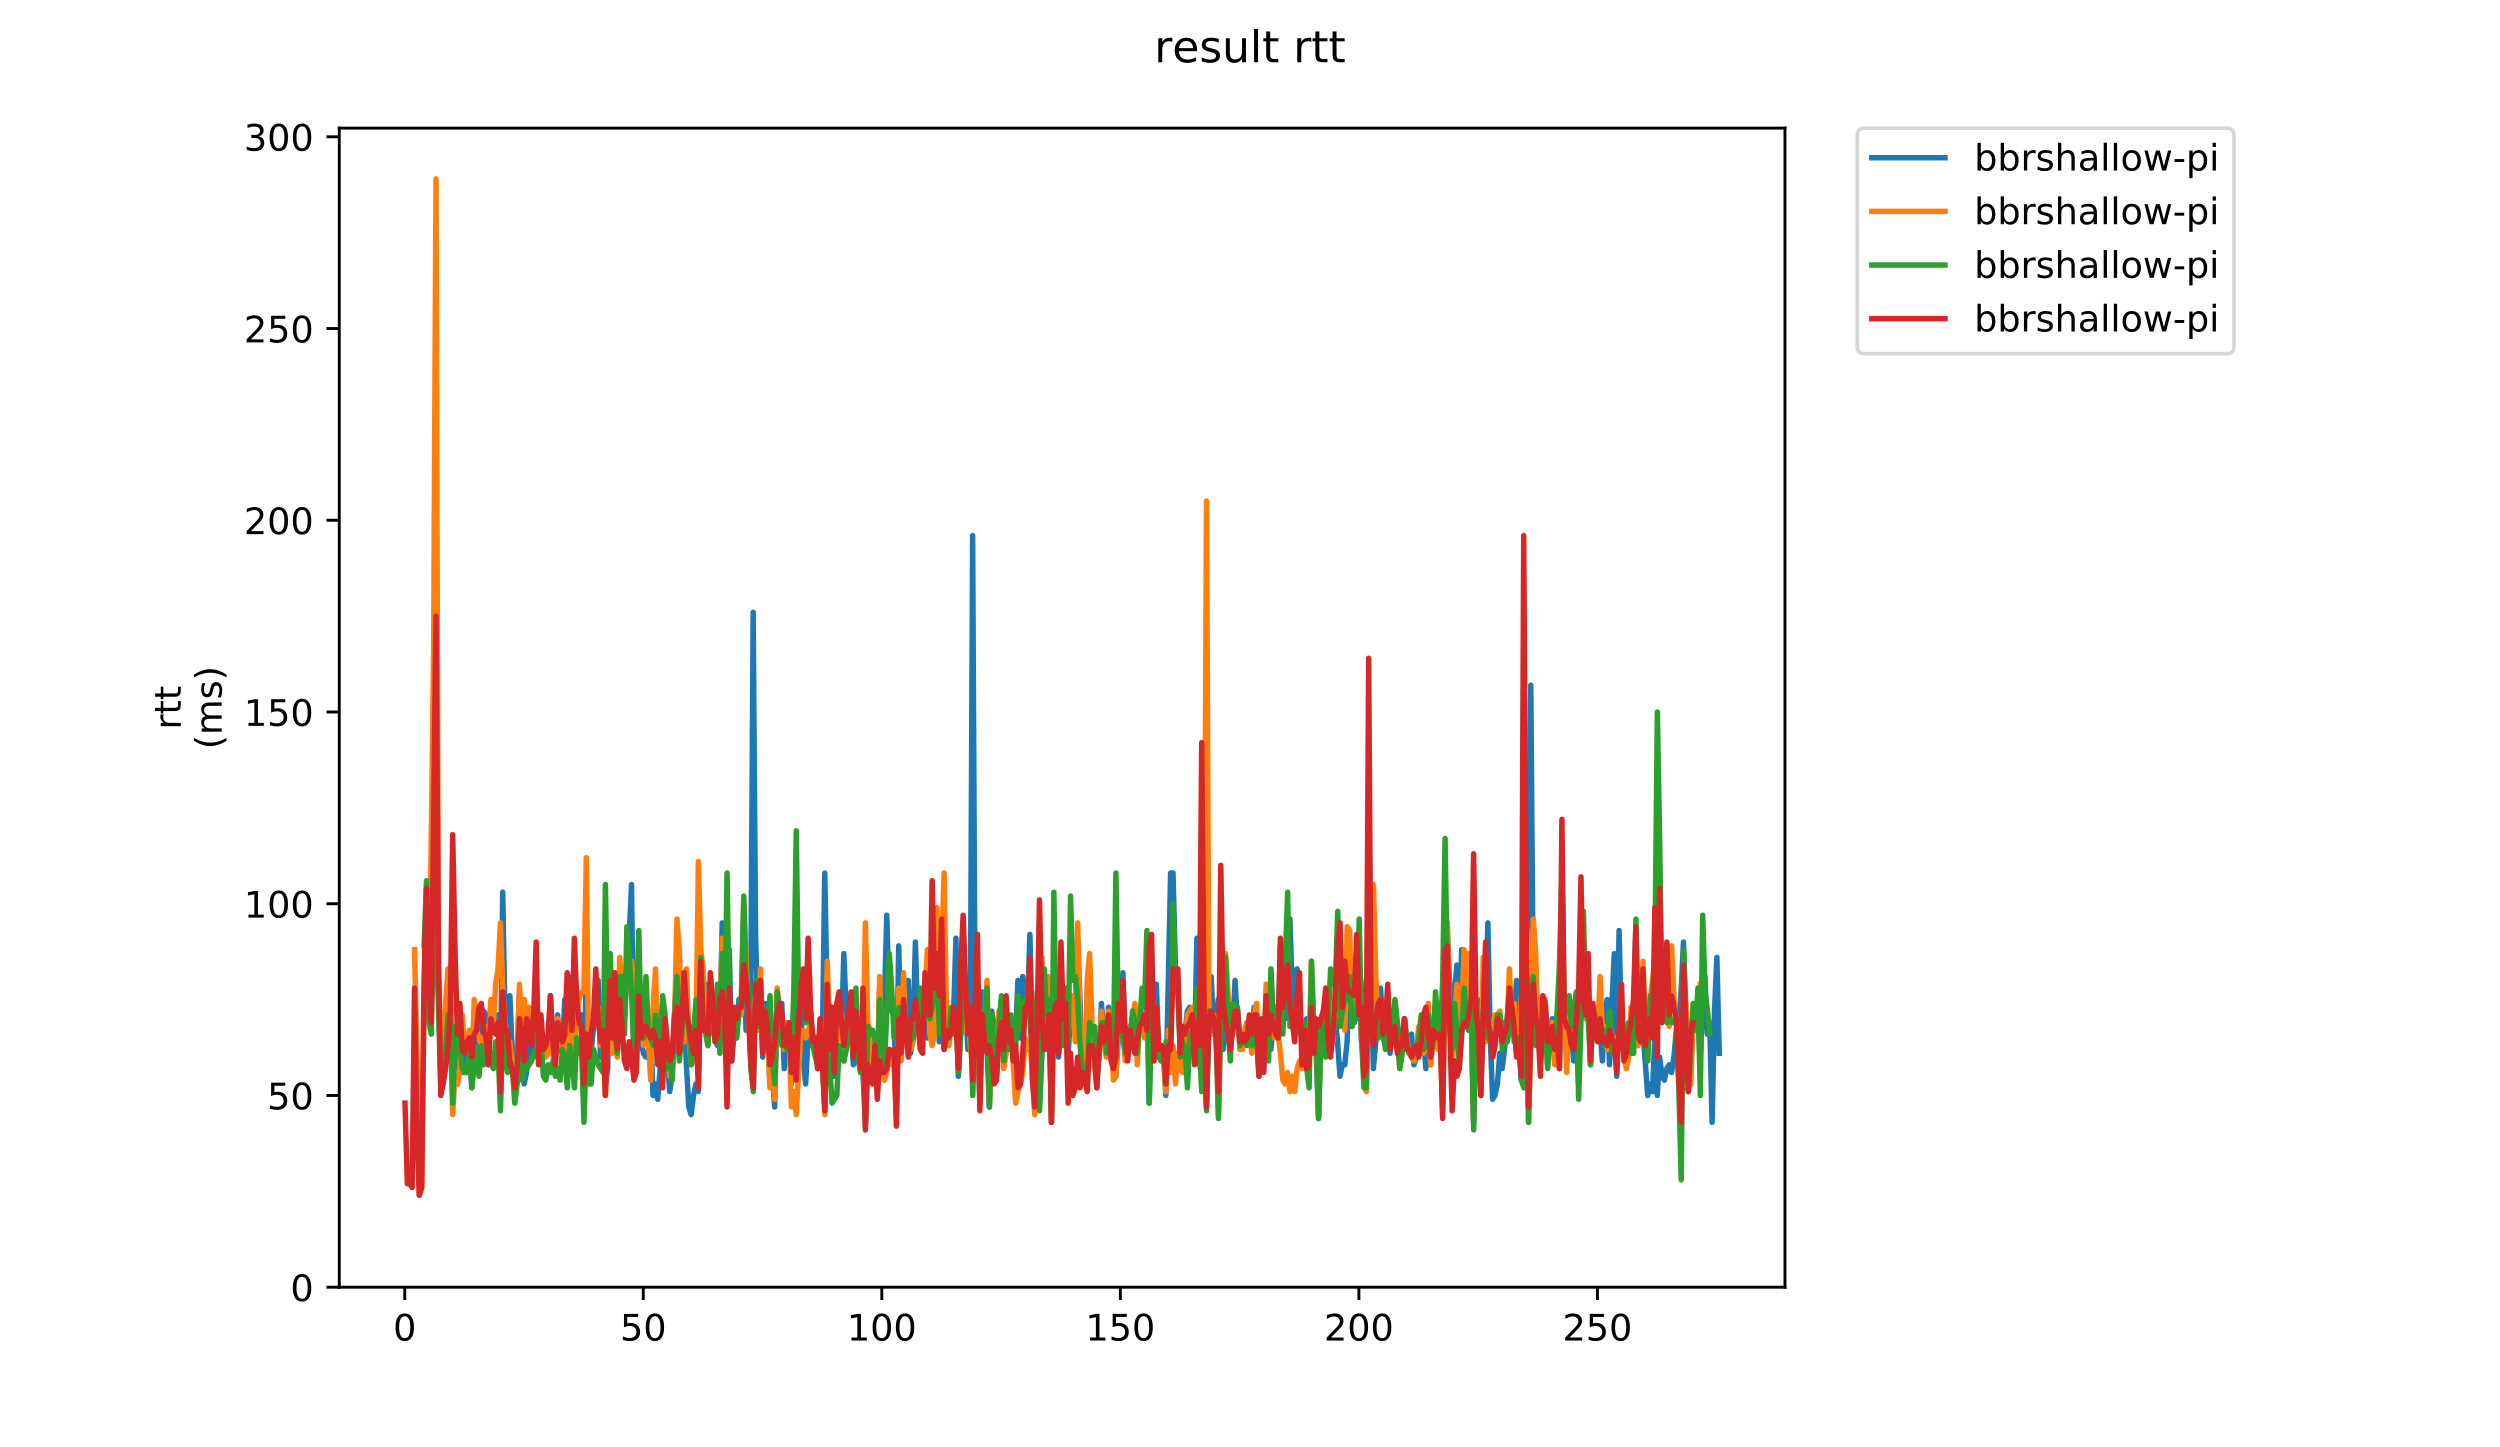 <?xml version="1.0" encoding="utf-8" standalone="no"?>
<!DOCTYPE svg PUBLIC "-//W3C//DTD SVG 1.1//EN"
  "http://www.w3.org/Graphics/SVG/1.1/DTD/svg11.dtd">
<!-- Created with matplotlib (https://matplotlib.org/) -->
<svg height="396pt" version="1.1" viewBox="0 0 684 396" width="684pt" xmlns="http://www.w3.org/2000/svg" xmlns:xlink="http://www.w3.org/1999/xlink">
 <defs>
  <style type="text/css">
*{stroke-linecap:butt;stroke-linejoin:round;}
  </style>
 </defs>
 <g id="figure_1">
  <g id="patch_1">
   <path d="M 0 396 
L 684 396 
L 684 0 
L 0 0 
z
" style="fill:#ffffff;"/>
  </g>
  <g id="axes_1">
   <g id="patch_2">
    <path d="M 92.824 352.174 
L 488.365 352.174 
L 488.365 35.062 
L 92.824 35.062 
z
" style="fill:#ffffff;"/>
   </g>
   <g id="matplotlib.axis_1">
    <g id="xtick_1">
     <g id="line2d_1">
      <defs>
       <path d="M 0 0 
L 0 3.5 
" id="m94c4b9be26" style="stroke:#000000;stroke-width:0.8;"/>
      </defs>
      <g>
       <use style="stroke:#000000;stroke-width:0.8;" x="110.736" xlink:href="#m94c4b9be26" y="352.174"/>
      </g>
     </g>
     <g id="text_1">
      <!-- 0 -->
      <defs>
       <path d="M 31.781 66.406 
Q 24.172 66.406 20.328 58.906 
Q 16.5 51.422 16.5 36.375 
Q 16.5 21.391 20.328 13.891 
Q 24.172 6.391 31.781 6.391 
Q 39.453 6.391 43.281 13.891 
Q 47.125 21.391 47.125 36.375 
Q 47.125 51.422 43.281 58.906 
Q 39.453 66.406 31.781 66.406 
z
M 31.781 74.219 
Q 44.047 74.219 50.516 64.516 
Q 56.984 54.828 56.984 36.375 
Q 56.984 17.969 50.516 8.266 
Q 44.047 -1.422 31.781 -1.422 
Q 19.531 -1.422 13.062 8.266 
Q 6.594 17.969 6.594 36.375 
Q 6.594 54.828 13.062 64.516 
Q 19.531 74.219 31.781 74.219 
z
" id="DejaVuSans-48"/>
      </defs>
      <g transform="translate(107.555 366.773)scale(0.1 -0.1)">
       <use xlink:href="#DejaVuSans-48"/>
      </g>
     </g>
    </g>
    <g id="xtick_2">
     <g id="line2d_2">
      <g>
       <use style="stroke:#000000;stroke-width:0.8;" x="176" xlink:href="#m94c4b9be26" y="352.174"/>
      </g>
     </g>
     <g id="text_2">
      <!-- 50 -->
      <defs>
       <path d="M 10.797 72.906 
L 49.516 72.906 
L 49.516 64.594 
L 19.828 64.594 
L 19.828 46.734 
Q 21.969 47.469 24.109 47.828 
Q 26.266 48.188 28.422 48.188 
Q 40.625 48.188 47.75 41.5 
Q 54.891 34.812 54.891 23.391 
Q 54.891 11.625 47.562 5.094 
Q 40.234 -1.422 26.906 -1.422 
Q 22.312 -1.422 17.547 -0.641 
Q 12.797 0.141 7.719 1.703 
L 7.719 11.625 
Q 12.109 9.234 16.797 8.062 
Q 21.484 6.891 26.703 6.891 
Q 35.156 6.891 40.078 11.328 
Q 45.016 15.766 45.016 23.391 
Q 45.016 31 40.078 35.438 
Q 35.156 39.891 26.703 39.891 
Q 22.75 39.891 18.812 39.016 
Q 14.891 38.141 10.797 36.281 
z
" id="DejaVuSans-53"/>
      </defs>
      <g transform="translate(169.638 366.773)scale(0.1 -0.1)">
       <use xlink:href="#DejaVuSans-53"/>
       <use x="63.623" xlink:href="#DejaVuSans-48"/>
      </g>
     </g>
    </g>
    <g id="xtick_3">
     <g id="line2d_3">
      <g>
       <use style="stroke:#000000;stroke-width:0.8;" x="241.264" xlink:href="#m94c4b9be26" y="352.174"/>
      </g>
     </g>
     <g id="text_3">
      <!-- 100 -->
      <defs>
       <path d="M 12.406 8.297 
L 28.516 8.297 
L 28.516 63.922 
L 10.984 60.406 
L 10.984 69.391 
L 28.422 72.906 
L 38.281 72.906 
L 38.281 8.297 
L 54.391 8.297 
L 54.391 0 
L 12.406 0 
z
" id="DejaVuSans-49"/>
      </defs>
      <g transform="translate(231.72 366.773)scale(0.1 -0.1)">
       <use xlink:href="#DejaVuSans-49"/>
       <use x="63.623" xlink:href="#DejaVuSans-48"/>
       <use x="127.246" xlink:href="#DejaVuSans-48"/>
      </g>
     </g>
    </g>
    <g id="xtick_4">
     <g id="line2d_4">
      <g>
       <use style="stroke:#000000;stroke-width:0.8;" x="306.527" xlink:href="#m94c4b9be26" y="352.174"/>
      </g>
     </g>
     <g id="text_4">
      <!-- 150 -->
      <g transform="translate(296.984 366.773)scale(0.1 -0.1)">
       <use xlink:href="#DejaVuSans-49"/>
       <use x="63.623" xlink:href="#DejaVuSans-53"/>
       <use x="127.246" xlink:href="#DejaVuSans-48"/>
      </g>
     </g>
    </g>
    <g id="xtick_5">
     <g id="line2d_5">
      <g>
       <use style="stroke:#000000;stroke-width:0.8;" x="371.791" xlink:href="#m94c4b9be26" y="352.174"/>
      </g>
     </g>
     <g id="text_5">
      <!-- 200 -->
      <defs>
       <path d="M 19.188 8.297 
L 53.609 8.297 
L 53.609 0 
L 7.328 0 
L 7.328 8.297 
Q 12.938 14.109 22.625 23.891 
Q 32.328 33.688 34.812 36.531 
Q 39.547 41.844 41.422 45.531 
Q 43.312 49.219 43.312 52.781 
Q 43.312 58.594 39.234 62.25 
Q 35.156 65.922 28.609 65.922 
Q 23.969 65.922 18.812 64.312 
Q 13.672 62.703 7.812 59.422 
L 7.812 69.391 
Q 13.766 71.781 18.938 73 
Q 24.125 74.219 28.422 74.219 
Q 39.75 74.219 46.484 68.547 
Q 53.219 62.891 53.219 53.422 
Q 53.219 48.922 51.531 44.891 
Q 49.859 40.875 45.406 35.406 
Q 44.188 33.984 37.641 27.219 
Q 31.109 20.453 19.188 8.297 
z
" id="DejaVuSans-50"/>
      </defs>
      <g transform="translate(362.247 366.773)scale(0.1 -0.1)">
       <use xlink:href="#DejaVuSans-50"/>
       <use x="63.623" xlink:href="#DejaVuSans-48"/>
       <use x="127.246" xlink:href="#DejaVuSans-48"/>
      </g>
     </g>
    </g>
    <g id="xtick_6">
     <g id="line2d_6">
      <g>
       <use style="stroke:#000000;stroke-width:0.8;" x="437.055" xlink:href="#m94c4b9be26" y="352.174"/>
      </g>
     </g>
     <g id="text_6">
      <!-- 250 -->
      <g transform="translate(427.511 366.773)scale(0.1 -0.1)">
       <use xlink:href="#DejaVuSans-50"/>
       <use x="63.623" xlink:href="#DejaVuSans-53"/>
       <use x="127.246" xlink:href="#DejaVuSans-48"/>
      </g>
     </g>
    </g>
   </g>
   <g id="matplotlib.axis_2">
    <g id="ytick_1">
     <g id="line2d_7">
      <defs>
       <path d="M 0 0 
L -3.5 0 
" id="mbc0a6df90a" style="stroke:#000000;stroke-width:0.8;"/>
      </defs>
      <g>
       <use style="stroke:#000000;stroke-width:0.8;" x="92.824" xlink:href="#mbc0a6df90a" y="352.174"/>
      </g>
     </g>
     <g id="text_7">
      <!-- 0 -->
      <g transform="translate(79.461 355.973)scale(0.1 -0.1)">
       <use xlink:href="#DejaVuSans-48"/>
      </g>
     </g>
    </g>
    <g id="ytick_2">
     <g id="line2d_8">
      <g>
       <use style="stroke:#000000;stroke-width:0.8;" x="92.824" xlink:href="#mbc0a6df90a" y="299.716"/>
      </g>
     </g>
     <g id="text_8">
      <!-- 50 -->
      <g transform="translate(73.099 303.515)scale(0.1 -0.1)">
       <use xlink:href="#DejaVuSans-53"/>
       <use x="63.623" xlink:href="#DejaVuSans-48"/>
      </g>
     </g>
    </g>
    <g id="ytick_3">
     <g id="line2d_9">
      <g>
       <use style="stroke:#000000;stroke-width:0.8;" x="92.824" xlink:href="#mbc0a6df90a" y="247.257"/>
      </g>
     </g>
     <g id="text_9">
      <!-- 100 -->
      <g transform="translate(66.736 251.056)scale(0.1 -0.1)">
       <use xlink:href="#DejaVuSans-49"/>
       <use x="63.623" xlink:href="#DejaVuSans-48"/>
       <use x="127.246" xlink:href="#DejaVuSans-48"/>
      </g>
     </g>
    </g>
    <g id="ytick_4">
     <g id="line2d_10">
      <g>
       <use style="stroke:#000000;stroke-width:0.8;" x="92.824" xlink:href="#mbc0a6df90a" y="194.799"/>
      </g>
     </g>
     <g id="text_10">
      <!-- 150 -->
      <g transform="translate(66.736 198.598)scale(0.1 -0.1)">
       <use xlink:href="#DejaVuSans-49"/>
       <use x="63.623" xlink:href="#DejaVuSans-53"/>
       <use x="127.246" xlink:href="#DejaVuSans-48"/>
      </g>
     </g>
    </g>
    <g id="ytick_5">
     <g id="line2d_11">
      <g>
       <use style="stroke:#000000;stroke-width:0.8;" x="92.824" xlink:href="#mbc0a6df90a" y="142.34"/>
      </g>
     </g>
     <g id="text_11">
      <!-- 200 -->
      <g transform="translate(66.736 146.139)scale(0.1 -0.1)">
       <use xlink:href="#DejaVuSans-50"/>
       <use x="63.623" xlink:href="#DejaVuSans-48"/>
       <use x="127.246" xlink:href="#DejaVuSans-48"/>
      </g>
     </g>
    </g>
    <g id="ytick_6">
     <g id="line2d_12">
      <g>
       <use style="stroke:#000000;stroke-width:0.8;" x="92.824" xlink:href="#mbc0a6df90a" y="89.882"/>
      </g>
     </g>
     <g id="text_12">
      <!-- 250 -->
      <g transform="translate(66.736 93.681)scale(0.1 -0.1)">
       <use xlink:href="#DejaVuSans-50"/>
       <use x="63.623" xlink:href="#DejaVuSans-53"/>
       <use x="127.246" xlink:href="#DejaVuSans-48"/>
      </g>
     </g>
    </g>
    <g id="ytick_7">
     <g id="line2d_13">
      <g>
       <use style="stroke:#000000;stroke-width:0.8;" x="92.824" xlink:href="#mbc0a6df90a" y="37.423"/>
      </g>
     </g>
     <g id="text_13">
      <!-- 300 -->
      <defs>
       <path d="M 40.578 39.312 
Q 47.656 37.797 51.625 33 
Q 55.609 28.219 55.609 21.188 
Q 55.609 10.406 48.188 4.484 
Q 40.766 -1.422 27.094 -1.422 
Q 22.516 -1.422 17.656 -0.516 
Q 12.797 0.391 7.625 2.203 
L 7.625 11.719 
Q 11.719 9.328 16.594 8.109 
Q 21.484 6.891 26.812 6.891 
Q 36.078 6.891 40.938 10.547 
Q 45.797 14.203 45.797 21.188 
Q 45.797 27.641 41.281 31.266 
Q 36.766 34.906 28.719 34.906 
L 20.219 34.906 
L 20.219 43.016 
L 29.109 43.016 
Q 36.375 43.016 40.234 45.922 
Q 44.094 48.828 44.094 54.297 
Q 44.094 59.906 40.109 62.906 
Q 36.141 65.922 28.719 65.922 
Q 24.656 65.922 20.016 65.031 
Q 15.375 64.156 9.812 62.312 
L 9.812 71.094 
Q 15.438 72.656 20.344 73.438 
Q 25.25 74.219 29.594 74.219 
Q 40.828 74.219 47.359 69.109 
Q 53.906 64.016 53.906 55.328 
Q 53.906 49.266 50.438 45.094 
Q 46.969 40.922 40.578 39.312 
z
" id="DejaVuSans-51"/>
      </defs>
      <g transform="translate(66.736 41.222)scale(0.1 -0.1)">
       <use xlink:href="#DejaVuSans-51"/>
       <use x="63.623" xlink:href="#DejaVuSans-48"/>
       <use x="127.246" xlink:href="#DejaVuSans-48"/>
      </g>
     </g>
    </g>
    <g id="text_14">
     <!-- rtt -->
     <defs>
      <path d="M 41.109 46.297 
Q 39.594 47.172 37.812 47.578 
Q 36.031 48 33.891 48 
Q 26.266 48 22.188 43.047 
Q 18.109 38.094 18.109 28.812 
L 18.109 0 
L 9.078 0 
L 9.078 54.688 
L 18.109 54.688 
L 18.109 46.188 
Q 20.953 51.172 25.484 53.578 
Q 30.031 56 36.531 56 
Q 37.453 56 38.578 55.875 
Q 39.703 55.766 41.062 55.516 
z
" id="DejaVuSans-114"/>
      <path d="M 18.312 70.219 
L 18.312 54.688 
L 36.812 54.688 
L 36.812 47.703 
L 18.312 47.703 
L 18.312 18.016 
Q 18.312 11.328 20.141 9.422 
Q 21.969 7.516 27.594 7.516 
L 36.812 7.516 
L 36.812 0 
L 27.594 0 
Q 17.188 0 13.234 3.875 
Q 9.281 7.766 9.281 18.016 
L 9.281 47.703 
L 2.688 47.703 
L 2.688 54.688 
L 9.281 54.688 
L 9.281 70.219 
z
" id="DejaVuSans-116"/>
     </defs>
     <g transform="translate(49.459 199.594)rotate(-90)scale(0.1 -0.1)">
      <use xlink:href="#DejaVuSans-114"/>
      <use x="41.113" xlink:href="#DejaVuSans-116"/>
      <use x="80.322" xlink:href="#DejaVuSans-116"/>
     </g>
     <!-- (ms) -->
     <defs>
      <path d="M 31 75.875 
Q 24.469 64.656 21.281 53.656 
Q 18.109 42.672 18.109 31.391 
Q 18.109 20.125 21.312 9.062 
Q 24.516 -2 31 -13.188 
L 23.188 -13.188 
Q 15.875 -1.703 12.234 9.375 
Q 8.594 20.453 8.594 31.391 
Q 8.594 42.281 12.203 53.312 
Q 15.828 64.359 23.188 75.875 
z
" id="DejaVuSans-40"/>
      <path d="M 52 44.188 
Q 55.375 50.25 60.062 53.125 
Q 64.75 56 71.094 56 
Q 79.641 56 84.281 50.016 
Q 88.922 44.047 88.922 33.016 
L 88.922 0 
L 79.891 0 
L 79.891 32.719 
Q 79.891 40.578 77.094 44.375 
Q 74.312 48.188 68.609 48.188 
Q 61.625 48.188 57.562 43.547 
Q 53.516 38.922 53.516 30.906 
L 53.516 0 
L 44.484 0 
L 44.484 32.719 
Q 44.484 40.625 41.703 44.406 
Q 38.922 48.188 33.109 48.188 
Q 26.219 48.188 22.156 43.531 
Q 18.109 38.875 18.109 30.906 
L 18.109 0 
L 9.078 0 
L 9.078 54.688 
L 18.109 54.688 
L 18.109 46.188 
Q 21.188 51.219 25.484 53.609 
Q 29.781 56 35.688 56 
Q 41.656 56 45.828 52.969 
Q 50 49.953 52 44.188 
z
" id="DejaVuSans-109"/>
      <path d="M 44.281 53.078 
L 44.281 44.578 
Q 40.484 46.531 36.375 47.5 
Q 32.281 48.484 27.875 48.484 
Q 21.188 48.484 17.844 46.438 
Q 14.5 44.391 14.5 40.281 
Q 14.5 37.156 16.891 35.375 
Q 19.281 33.594 26.516 31.984 
L 29.594 31.297 
Q 39.156 29.25 43.188 25.516 
Q 47.219 21.781 47.219 15.094 
Q 47.219 7.469 41.188 3.016 
Q 35.156 -1.422 24.609 -1.422 
Q 20.219 -1.422 15.453 -0.562 
Q 10.688 0.297 5.422 2 
L 5.422 11.281 
Q 10.406 8.688 15.234 7.391 
Q 20.062 6.109 24.812 6.109 
Q 31.156 6.109 34.562 8.281 
Q 37.984 10.453 37.984 14.406 
Q 37.984 18.062 35.516 20.016 
Q 33.062 21.969 24.703 23.781 
L 21.578 24.516 
Q 13.234 26.266 9.516 29.906 
Q 5.812 33.547 5.812 39.891 
Q 5.812 47.609 11.281 51.797 
Q 16.75 56 26.812 56 
Q 31.781 56 36.172 55.266 
Q 40.578 54.547 44.281 53.078 
z
" id="DejaVuSans-115"/>
      <path d="M 8.016 75.875 
L 15.828 75.875 
Q 23.141 64.359 26.781 53.312 
Q 30.422 42.281 30.422 31.391 
Q 30.422 20.453 26.781 9.375 
Q 23.141 -1.703 15.828 -13.188 
L 8.016 -13.188 
Q 14.5 -2 17.703 9.062 
Q 20.906 20.125 20.906 31.391 
Q 20.906 42.672 17.703 53.656 
Q 14.5 64.656 8.016 75.875 
z
" id="DejaVuSans-41"/>
     </defs>
     <g transform="translate(60.657 204.995)rotate(-90)scale(0.1 -0.1)">
      <use xlink:href="#DejaVuSans-40"/>
      <use x="39.014" xlink:href="#DejaVuSans-109"/>
      <use x="136.426" xlink:href="#DejaVuSans-115"/>
      <use x="188.525" xlink:href="#DejaVuSans-41"/>
     </g>
    </g>
   </g>
   <g id="line2d_14">
    <path clip-path="url(#pfefcf7dd7a)" d="M 118.615 249.355 
L 119.268 211.585 
L 119.92 268.241 
L 120.573 292.371 
L 121.226 292.371 
L 123.184 266.142 
L 123.836 298.666 
L 124.489 287.126 
L 125.141 296.568 
L 125.794 291.322 
L 126.447 293.421 
L 127.099 288.175 
L 127.752 290.273 
L 128.405 282.929 
L 129.057 297.617 
L 129.71 276.634 
L 130.363 281.88 
L 131.015 286.076 
L 131.668 282.929 
L 132.32 276.634 
L 132.973 277.683 
L 133.626 289.224 
L 134.278 274.536 
L 134.931 278.732 
L 135.584 278.732 
L 136.236 277.683 
L 136.889 295.519 
L 137.542 244.11 
L 138.194 279.781 
L 138.847 282.929 
L 139.499 272.437 
L 140.152 288.175 
L 140.805 297.617 
L 141.457 290.273 
L 142.11 271.388 
L 142.763 287.126 
L 143.415 296.568 
L 144.068 293.421 
L 144.721 282.929 
L 145.373 290.273 
L 146.026 281.88 
L 147.331 286.076 
L 147.984 280.831 
L 148.636 285.027 
L 149.289 288.175 
L 149.942 288.175 
L 150.594 272.437 
L 151.247 287.126 
L 151.9 290.273 
L 152.552 277.683 
L 153.205 287.126 
L 153.857 288.175 
L 154.51 273.486 
L 155.815 290.273 
L 156.468 267.191 
L 157.121 293.421 
L 157.773 274.536 
L 158.426 279.781 
L 159.079 277.683 
L 159.731 298.666 
L 160.384 267.191 
L 161.036 288.175 
L 161.689 288.175 
L 163.647 268.241 
L 164.3 289.224 
L 164.952 282.929 
L 165.605 296.568 
L 166.258 292.371 
L 166.91 264.044 
L 167.563 271.388 
L 168.215 271.388 
L 168.868 288.175 
L 169.521 271.388 
L 170.173 277.683 
L 170.826 278.732 
L 172.131 256.7 
L 172.784 242.011 
L 173.437 293.421 
L 174.089 272.437 
L 174.742 274.536 
L 175.394 285.027 
L 176.047 288.175 
L 176.7 289.224 
L 177.352 289.224 
L 178.005 279.781 
L 178.658 299.716 
L 179.31 296.568 
L 179.963 300.765 
L 181.268 283.978 
L 181.921 288.175 
L 182.573 289.224 
L 183.226 298.666 
L 183.879 294.47 
L 184.531 277.683 
L 185.184 266.142 
L 185.837 289.224 
L 186.489 271.388 
L 187.142 274.536 
L 187.795 291.322 
L 188.447 302.863 
L 189.1 304.962 
L 189.752 299.716 
L 190.405 296.568 
L 191.058 298.666 
L 191.71 270.339 
L 192.363 279.781 
L 193.016 269.29 
L 193.668 279.781 
L 194.321 279.781 
L 194.974 280.831 
L 195.626 283.978 
L 196.279 286.076 
L 196.931 282.929 
L 197.584 252.503 
L 198.237 279.781 
L 198.889 289.224 
L 199.542 259.847 
L 200.195 290.273 
L 200.847 282.929 
L 201.5 283.978 
L 202.153 273.486 
L 202.805 276.634 
L 203.458 255.651 
L 204.11 281.88 
L 204.763 275.585 
L 205.416 271.388 
L 206.068 167.52 
L 206.721 255.651 
L 207.374 279.781 
L 208.026 271.388 
L 208.679 289.224 
L 209.332 274.536 
L 209.984 278.732 
L 210.637 296.568 
L 211.289 293.421 
L 211.942 302.863 
L 212.595 274.536 
L 213.9 274.536 
L 214.553 292.371 
L 215.205 281.88 
L 215.858 280.831 
L 216.511 296.568 
L 217.163 276.634 
L 217.816 292.371 
L 218.468 274.536 
L 219.121 275.585 
L 219.774 290.273 
L 220.426 296.568 
L 221.079 283.978 
L 221.732 286.076 
L 223.037 283.978 
L 223.69 292.371 
L 224.342 281.88 
L 224.995 286.076 
L 225.647 238.864 
L 226.3 272.437 
L 226.953 275.585 
L 228.258 294.47 
L 228.911 281.88 
L 229.563 277.683 
L 230.216 282.929 
L 230.869 260.896 
L 231.521 276.634 
L 232.174 279.781 
L 232.826 280.831 
L 233.479 291.322 
L 234.132 280.831 
L 234.784 282.929 
L 235.437 293.421 
L 236.09 293.421 
L 236.742 306.011 
L 237.395 280.831 
L 238.048 287.126 
L 238.7 287.126 
L 239.353 282.929 
L 240.005 297.617 
L 240.658 270.339 
L 241.311 286.076 
L 241.963 274.536 
L 242.616 250.405 
L 243.269 274.536 
L 243.921 276.634 
L 244.574 275.585 
L 245.227 301.814 
L 245.879 258.798 
L 246.532 283.978 
L 247.184 281.88 
L 247.837 282.929 
L 248.49 268.241 
L 249.142 288.175 
L 249.795 282.929 
L 250.448 257.749 
L 251.1 279.781 
L 251.753 278.732 
L 252.406 283.978 
L 253.058 279.781 
L 253.711 283.978 
L 254.363 280.831 
L 255.016 279.781 
L 255.669 264.044 
L 256.321 255.651 
L 256.974 285.027 
L 257.627 273.486 
L 258.279 283.978 
L 258.932 285.027 
L 259.585 278.732 
L 260.237 277.683 
L 260.89 277.683 
L 261.542 256.7 
L 262.195 294.47 
L 262.848 281.88 
L 263.5 266.142 
L 264.153 272.437 
L 264.806 287.126 
L 265.458 286.076 
L 266.111 146.537 
L 266.764 273.486 
L 267.416 275.585 
L 268.069 301.814 
L 268.721 271.388 
L 269.374 286.076 
L 270.027 286.076 
L 270.679 302.863 
L 271.332 276.634 
L 271.985 280.831 
L 272.637 289.224 
L 273.29 277.683 
L 273.943 277.683 
L 274.595 285.027 
L 275.248 283.978 
L 275.901 285.027 
L 276.553 283.978 
L 277.206 283.978 
L 277.858 282.929 
L 278.511 268.241 
L 279.164 283.978 
L 279.816 267.191 
L 280.469 273.486 
L 281.122 276.634 
L 281.774 255.651 
L 282.427 283.978 
L 283.08 302.863 
L 283.732 274.536 
L 284.385 301.814 
L 285.69 274.536 
L 286.343 287.126 
L 286.995 272.437 
L 287.648 290.273 
L 288.301 278.732 
L 288.953 276.634 
L 289.606 289.224 
L 290.259 280.831 
L 290.911 282.929 
L 291.564 272.437 
L 292.216 289.224 
L 292.869 277.683 
L 293.522 273.486 
L 294.174 278.732 
L 294.827 256.7 
L 295.48 273.486 
L 296.132 294.47 
L 296.785 287.126 
L 297.438 294.47 
L 298.09 277.683 
L 298.743 282.929 
L 299.395 286.076 
L 300.048 294.47 
L 300.701 289.224 
L 301.353 274.536 
L 302.006 282.929 
L 302.659 286.076 
L 303.311 275.585 
L 304.617 291.322 
L 305.269 294.47 
L 305.922 285.027 
L 306.574 281.88 
L 307.227 266.142 
L 307.88 288.175 
L 308.532 285.027 
L 309.185 280.831 
L 309.838 282.929 
L 310.49 283.978 
L 311.143 286.076 
L 311.796 279.781 
L 312.448 276.634 
L 313.101 280.831 
L 313.753 272.437 
L 314.406 301.814 
L 315.059 277.683 
L 315.711 276.634 
L 316.364 269.29 
L 317.017 287.126 
L 317.669 286.076 
L 318.322 288.175 
L 318.975 299.716 
L 320.28 238.864 
L 320.932 238.864 
L 321.585 264.044 
L 322.238 270.339 
L 322.89 285.027 
L 323.543 282.929 
L 324.196 282.929 
L 324.848 276.634 
L 325.501 275.585 
L 326.154 279.781 
L 326.806 289.224 
L 327.459 256.7 
L 328.111 290.273 
L 328.764 294.47 
L 329.417 289.224 
L 330.069 301.814 
L 330.722 281.88 
L 331.375 267.191 
L 332.027 280.831 
L 332.68 281.88 
L 333.333 273.486 
L 334.638 287.126 
L 335.29 267.191 
L 335.943 281.88 
L 336.596 279.781 
L 337.248 282.929 
L 337.901 268.241 
L 338.554 279.781 
L 339.206 283.978 
L 339.859 282.929 
L 340.512 286.076 
L 341.164 279.781 
L 341.817 280.831 
L 342.469 286.076 
L 343.122 275.585 
L 344.427 293.421 
L 345.08 282.929 
L 345.733 292.371 
L 346.385 274.536 
L 347.038 278.732 
L 347.691 287.126 
L 348.343 280.831 
L 348.996 279.781 
L 349.648 283.978 
L 350.301 258.798 
L 350.954 276.634 
L 351.606 278.732 
L 352.259 255.651 
L 352.912 251.454 
L 353.564 271.388 
L 354.217 282.929 
L 354.87 265.093 
L 355.522 281.88 
L 356.827 286.076 
L 357.48 278.732 
L 358.133 280.831 
L 358.785 285.027 
L 359.438 285.027 
L 360.091 288.175 
L 360.743 306.011 
L 361.396 280.831 
L 362.049 280.831 
L 362.701 275.585 
L 363.354 287.126 
L 364.006 287.126 
L 364.659 280.831 
L 365.312 278.732 
L 365.964 285.027 
L 366.617 294.47 
L 367.27 291.322 
L 367.922 291.322 
L 368.575 285.027 
L 369.228 261.946 
L 369.88 279.781 
L 370.533 279.781 
L 371.185 264.044 
L 371.838 265.093 
L 372.491 285.027 
L 373.143 279.781 
L 373.796 268.241 
L 374.449 278.732 
L 375.101 264.044 
L 375.754 292.371 
L 377.712 270.339 
L 378.364 280.831 
L 379.017 283.978 
L 379.67 272.437 
L 380.322 288.175 
L 380.975 279.781 
L 381.628 279.781 
L 382.933 290.273 
L 383.586 282.929 
L 384.238 278.732 
L 384.891 285.027 
L 385.543 288.175 
L 386.196 282.929 
L 386.849 291.322 
L 387.501 289.224 
L 388.154 282.929 
L 388.807 288.175 
L 389.459 282.929 
L 390.112 292.371 
L 390.765 278.732 
L 391.417 291.322 
L 392.07 282.929 
L 392.722 285.027 
L 393.375 286.076 
L 394.028 280.831 
L 394.68 301.814 
L 395.333 267.191 
L 395.986 255.651 
L 396.638 269.29 
L 397.291 292.371 
L 397.944 271.388 
L 398.596 264.044 
L 399.249 288.175 
L 399.901 259.847 
L 400.554 278.732 
L 401.207 280.831 
L 401.859 281.88 
L 402.512 277.683 
L 403.165 307.06 
L 403.817 279.781 
L 404.47 287.126 
L 405.123 273.486 
L 405.775 274.536 
L 406.428 279.781 
L 407.08 252.503 
L 407.733 283.978 
L 408.386 300.765 
L 409.038 299.716 
L 409.691 296.568 
L 410.344 288.175 
L 410.996 292.371 
L 411.649 287.126 
L 412.954 271.388 
L 413.607 271.388 
L 414.259 280.831 
L 414.912 268.241 
L 415.565 285.027 
L 416.217 295.519 
L 416.87 296.568 
L 417.523 264.044 
L 418.175 242.011 
L 418.828 187.454 
L 419.481 270.339 
L 420.133 271.388 
L 420.786 275.585 
L 421.438 289.224 
L 422.091 275.585 
L 422.744 274.536 
L 423.396 291.322 
L 424.049 282.929 
L 424.702 278.732 
L 425.354 289.224 
L 426.007 281.88 
L 426.66 292.371 
L 427.312 262.995 
L 427.965 281.88 
L 428.617 279.781 
L 429.27 280.831 
L 429.923 282.929 
L 430.575 290.273 
L 431.228 279.781 
L 431.881 296.568 
L 432.533 257.749 
L 433.186 266.142 
L 433.839 276.634 
L 434.491 272.437 
L 435.144 291.322 
L 435.796 279.781 
L 436.449 280.831 
L 437.102 283.978 
L 437.754 281.88 
L 438.407 290.273 
L 439.06 276.634 
L 439.712 273.486 
L 440.365 291.322 
L 441.018 274.536 
L 441.67 260.896 
L 442.323 294.47 
L 442.975 254.601 
L 443.628 281.88 
L 444.281 289.224 
L 444.933 290.273 
L 445.586 286.076 
L 446.239 286.076 
L 446.891 288.175 
L 447.544 273.486 
L 448.197 279.781 
L 448.849 278.732 
L 449.502 281.88 
L 450.807 299.716 
L 451.46 296.568 
L 452.112 298.666 
L 452.765 283.978 
L 453.418 299.716 
L 454.07 289.224 
L 454.723 294.47 
L 455.376 295.519 
L 456.028 292.371 
L 456.681 291.322 
L 457.333 293.421 
L 457.986 289.224 
L 458.639 281.88 
L 459.291 279.781 
L 459.944 271.388 
L 460.597 257.749 
L 461.249 277.683 
L 461.902 285.027 
L 462.555 286.076 
L 463.207 276.634 
L 463.86 280.831 
L 464.512 276.634 
L 465.165 290.273 
L 465.818 275.585 
L 466.47 267.191 
L 467.123 282.929 
L 467.776 279.781 
L 468.428 307.06 
L 469.081 276.634 
L 469.734 261.946 
L 470.386 288.175 
L 470.386 288.175 
" style="fill:none;stroke:#1f77b4;stroke-linecap:square;stroke-width:1.5;"/>
   </g>
   <g id="line2d_15">
    <path clip-path="url(#pfefcf7dd7a)" d="M 113.418 259.847 
L 114.07 288.175 
L 114.723 326.994 
L 115.375 324.896 
L 116.028 273.486 
L 116.681 249.355 
L 117.333 274.536 
L 117.986 230.47 
L 118.639 178.012 
L 119.291 48.964 
L 119.944 268.241 
L 120.597 293.421 
L 122.554 265.093 
L 123.207 273.486 
L 123.86 304.962 
L 124.512 293.421 
L 125.165 296.568 
L 125.818 292.371 
L 126.47 277.683 
L 127.123 288.175 
L 127.776 286.076 
L 128.428 281.88 
L 129.081 295.519 
L 129.733 273.486 
L 130.386 281.88 
L 131.691 286.076 
L 132.344 283.978 
L 132.997 280.831 
L 133.649 291.322 
L 134.302 273.486 
L 134.955 280.831 
L 135.607 269.29 
L 136.26 265.093 
L 136.912 252.503 
L 137.565 271.388 
L 138.218 279.781 
L 138.87 285.027 
L 139.523 285.027 
L 140.176 292.371 
L 140.828 295.519 
L 141.481 290.273 
L 142.134 269.29 
L 142.786 285.027 
L 143.439 273.486 
L 144.091 283.978 
L 144.744 275.585 
L 145.397 283.978 
L 146.049 277.683 
L 146.702 275.585 
L 147.355 287.126 
L 148.007 280.831 
L 148.66 288.175 
L 149.313 289.224 
L 149.965 288.175 
L 150.618 279.781 
L 151.27 288.175 
L 151.923 292.371 
L 152.576 278.732 
L 153.881 287.126 
L 154.534 288.175 
L 155.186 286.076 
L 155.839 276.634 
L 156.492 280.831 
L 157.144 290.273 
L 157.797 277.683 
L 158.449 273.486 
L 159.102 271.388 
L 159.755 271.388 
L 160.407 234.667 
L 161.06 292.371 
L 161.713 278.732 
L 162.365 278.732 
L 163.018 277.683 
L 163.671 275.585 
L 164.323 286.076 
L 164.976 283.978 
L 165.628 299.716 
L 166.281 277.683 
L 166.934 262.995 
L 167.586 288.175 
L 168.239 273.486 
L 168.892 289.224 
L 169.544 261.946 
L 170.85 277.683 
L 171.502 267.191 
L 172.155 267.191 
L 172.807 262.995 
L 173.46 272.437 
L 174.113 290.273 
L 174.765 265.093 
L 175.418 277.683 
L 176.071 286.076 
L 176.723 282.929 
L 177.376 283.978 
L 178.029 295.519 
L 178.681 275.585 
L 179.334 265.093 
L 179.986 287.126 
L 180.639 280.831 
L 181.292 285.027 
L 181.944 278.732 
L 182.597 285.027 
L 183.25 294.47 
L 183.902 291.322 
L 184.555 279.781 
L 185.208 251.454 
L 185.86 259.847 
L 186.513 278.732 
L 187.165 285.027 
L 187.818 265.093 
L 188.471 283.978 
L 189.123 291.322 
L 189.776 289.224 
L 190.429 283.978 
L 191.081 235.716 
L 191.734 259.847 
L 192.387 265.093 
L 193.039 282.929 
L 193.692 286.076 
L 194.344 272.437 
L 194.997 277.683 
L 195.65 285.027 
L 196.302 283.978 
L 196.955 278.732 
L 197.608 256.7 
L 198.26 278.732 
L 198.913 292.371 
L 199.566 277.683 
L 200.218 283.978 
L 200.871 276.634 
L 201.523 280.831 
L 202.176 276.634 
L 202.829 277.683 
L 203.481 247.257 
L 205.439 292.371 
L 206.092 296.568 
L 206.745 270.339 
L 207.397 281.88 
L 208.05 265.093 
L 208.702 287.126 
L 209.355 278.732 
L 210.008 282.929 
L 210.66 297.617 
L 211.313 291.322 
L 211.966 300.765 
L 212.618 270.339 
L 213.924 280.831 
L 214.576 287.126 
L 215.229 279.781 
L 215.881 281.88 
L 216.534 302.863 
L 217.187 298.666 
L 217.839 304.962 
L 219.145 281.88 
L 219.797 281.88 
L 220.45 283.978 
L 221.103 282.929 
L 221.755 278.732 
L 222.408 282.929 
L 223.06 285.027 
L 223.713 291.322 
L 224.366 280.831 
L 225.018 285.027 
L 225.671 304.962 
L 226.324 262.995 
L 226.976 281.88 
L 227.629 290.273 
L 228.282 286.076 
L 228.934 286.076 
L 229.587 275.585 
L 230.239 277.683 
L 230.892 290.273 
L 231.545 281.88 
L 232.197 282.929 
L 232.85 282.929 
L 233.503 288.175 
L 234.155 276.634 
L 234.808 282.929 
L 235.461 292.371 
L 236.113 290.273 
L 236.766 252.503 
L 237.418 279.781 
L 238.071 281.88 
L 238.724 291.322 
L 239.376 283.978 
L 240.029 294.47 
L 240.682 267.191 
L 241.334 291.322 
L 241.987 295.519 
L 242.64 293.421 
L 243.292 287.126 
L 243.945 291.322 
L 244.597 291.322 
L 245.25 304.962 
L 245.903 270.339 
L 246.555 290.273 
L 247.208 266.142 
L 247.861 286.076 
L 248.513 282.929 
L 249.166 287.126 
L 249.819 285.027 
L 250.471 279.781 
L 251.124 279.781 
L 251.776 283.978 
L 253.082 271.388 
L 253.734 259.847 
L 254.387 282.929 
L 255.04 286.076 
L 255.692 282.929 
L 256.345 248.306 
L 256.998 279.781 
L 258.303 238.864 
L 258.955 277.683 
L 259.608 286.076 
L 260.261 280.831 
L 260.913 281.88 
L 261.566 277.683 
L 262.219 282.929 
L 262.871 282.929 
L 263.524 281.88 
L 264.177 272.437 
L 264.829 277.683 
L 265.482 286.076 
L 266.134 292.371 
L 266.787 277.683 
L 267.44 280.831 
L 268.092 298.666 
L 268.745 278.732 
L 269.398 279.781 
L 270.05 268.241 
L 270.703 301.814 
L 271.356 278.732 
L 272.008 290.273 
L 272.661 289.224 
L 273.313 276.634 
L 273.966 275.585 
L 274.619 292.371 
L 275.271 288.175 
L 275.924 281.88 
L 276.577 279.781 
L 277.882 301.814 
L 278.535 298.666 
L 279.187 296.568 
L 279.84 293.421 
L 280.492 283.978 
L 281.145 287.126 
L 281.798 285.027 
L 282.45 293.421 
L 283.103 304.962 
L 283.756 280.831 
L 284.408 296.568 
L 285.061 261.946 
L 285.714 282.929 
L 286.366 278.732 
L 287.019 267.191 
L 287.671 307.06 
L 288.324 275.585 
L 288.977 287.126 
L 289.629 287.126 
L 290.282 280.831 
L 290.935 281.88 
L 291.587 276.634 
L 292.24 283.978 
L 292.893 272.437 
L 293.545 272.437 
L 294.198 285.027 
L 294.85 252.503 
L 295.503 281.88 
L 296.156 282.929 
L 296.808 292.371 
L 297.461 268.241 
L 298.114 260.896 
L 298.766 279.781 
L 299.419 291.322 
L 300.072 296.568 
L 301.377 276.634 
L 302.029 285.027 
L 302.682 289.224 
L 303.335 276.634 
L 303.987 283.978 
L 304.64 295.519 
L 305.293 294.47 
L 305.945 280.831 
L 306.598 273.486 
L 307.251 282.929 
L 307.903 290.273 
L 308.556 283.978 
L 309.208 281.88 
L 309.861 278.732 
L 310.514 274.536 
L 311.166 291.322 
L 311.819 276.634 
L 312.472 276.634 
L 313.124 283.978 
L 313.777 279.781 
L 314.43 292.371 
L 315.082 271.388 
L 316.387 282.929 
L 317.04 288.175 
L 317.693 290.273 
L 318.345 289.224 
L 318.998 298.666 
L 319.651 281.88 
L 320.303 293.421 
L 320.956 286.076 
L 321.609 296.568 
L 322.261 288.175 
L 322.914 292.371 
L 323.566 293.421 
L 324.219 289.224 
L 324.872 277.683 
L 326.177 275.585 
L 326.83 288.175 
L 327.482 277.683 
L 328.135 278.732 
L 328.788 297.617 
L 329.44 285.027 
L 330.093 137.094 
L 330.745 274.536 
L 331.398 282.929 
L 332.051 277.683 
L 332.703 278.732 
L 333.356 304.962 
L 334.009 270.339 
L 334.661 277.683 
L 335.314 260.896 
L 335.967 271.388 
L 336.619 278.732 
L 337.272 279.781 
L 337.924 279.781 
L 338.577 276.634 
L 339.23 287.126 
L 339.882 287.126 
L 340.535 281.88 
L 341.188 279.781 
L 341.84 281.88 
L 342.493 288.175 
L 343.146 277.683 
L 343.798 274.536 
L 344.451 293.421 
L 345.103 280.831 
L 345.756 289.224 
L 346.409 269.29 
L 347.061 273.486 
L 348.367 283.978 
L 349.019 277.683 
L 350.325 288.175 
L 350.977 295.519 
L 351.63 296.568 
L 352.282 293.421 
L 352.935 298.666 
L 353.588 294.47 
L 354.24 298.666 
L 354.893 292.371 
L 355.546 290.273 
L 356.198 292.371 
L 356.851 287.126 
L 357.504 291.322 
L 358.156 288.175 
L 358.809 262.995 
L 359.461 287.126 
L 360.114 282.929 
L 360.767 304.962 
L 361.419 279.781 
L 362.072 279.781 
L 362.725 280.831 
L 363.377 279.781 
L 364.03 283.978 
L 364.683 285.027 
L 365.335 270.339 
L 365.988 268.241 
L 366.64 275.585 
L 367.293 277.683 
L 367.946 281.88 
L 368.598 253.552 
L 369.251 254.601 
L 369.904 280.831 
L 370.556 276.634 
L 371.209 260.896 
L 371.862 259.847 
L 372.514 283.978 
L 373.167 294.47 
L 373.819 298.666 
L 374.472 265.093 
L 375.125 276.634 
L 375.777 242.011 
L 376.43 267.191 
L 377.083 282.929 
L 377.735 280.831 
L 378.388 283.978 
L 379.041 286.076 
L 379.693 278.732 
L 380.346 285.027 
L 380.998 279.781 
L 381.651 276.634 
L 382.304 281.88 
L 382.956 292.371 
L 383.609 288.175 
L 384.262 280.831 
L 384.914 283.978 
L 385.567 288.175 
L 386.872 290.273 
L 387.525 287.126 
L 388.177 280.831 
L 388.83 281.88 
L 389.483 288.175 
L 390.135 286.076 
L 390.788 274.536 
L 391.441 291.322 
L 392.093 285.027 
L 392.746 275.585 
L 393.399 287.126 
L 394.051 281.88 
L 394.704 303.912 
L 395.356 270.339 
L 396.009 252.503 
L 396.662 279.781 
L 397.314 291.322 
L 397.967 278.732 
L 398.62 269.29 
L 399.272 289.224 
L 399.925 277.683 
L 400.578 259.847 
L 401.23 280.831 
L 401.883 260.896 
L 402.535 276.634 
L 403.188 307.06 
L 403.841 275.585 
L 404.493 288.175 
L 405.146 297.617 
L 405.799 261.946 
L 406.451 285.027 
L 407.104 283.978 
L 407.757 280.831 
L 408.409 280.831 
L 409.062 277.683 
L 409.714 277.683 
L 410.367 276.634 
L 411.02 285.027 
L 411.672 283.978 
L 412.325 281.88 
L 412.978 265.093 
L 413.63 279.781 
L 414.283 274.536 
L 414.936 288.175 
L 415.588 286.076 
L 416.241 272.437 
L 416.893 294.47 
L 417.546 258.798 
L 418.199 307.06 
L 418.851 285.027 
L 419.504 251.454 
L 420.157 260.896 
L 420.809 280.831 
L 421.462 281.88 
L 422.115 280.831 
L 422.767 273.486 
L 423.42 289.224 
L 424.072 286.076 
L 424.725 279.781 
L 425.378 291.322 
L 426.03 279.781 
L 426.683 288.175 
L 427.336 255.651 
L 427.988 276.634 
L 428.641 293.421 
L 429.294 277.683 
L 429.946 286.076 
L 430.599 285.027 
L 431.251 275.585 
L 431.904 292.371 
L 432.557 266.142 
L 433.209 256.7 
L 433.862 278.732 
L 434.515 266.142 
L 435.167 290.273 
L 435.82 277.683 
L 436.473 279.781 
L 437.125 282.929 
L 437.778 267.191 
L 438.43 282.929 
L 439.083 280.831 
L 439.736 287.126 
L 440.388 279.781 
L 441.041 283.978 
L 441.694 287.126 
L 442.346 283.978 
L 442.999 282.929 
L 443.652 276.634 
L 444.304 288.175 
L 444.957 292.371 
L 445.609 289.224 
L 446.262 275.585 
L 446.915 286.076 
L 447.567 259.847 
L 448.22 286.076 
L 448.873 283.978 
L 449.525 262.995 
L 450.178 280.831 
L 450.831 280.831 
L 451.483 273.486 
L 452.136 268.241 
L 452.788 261.946 
L 453.441 279.781 
L 454.094 253.552 
L 454.746 277.683 
L 455.399 278.732 
L 456.052 260.896 
L 456.704 280.831 
L 457.357 258.798 
L 458.01 273.486 
L 458.662 279.781 
L 459.315 290.273 
L 459.967 306.011 
L 460.62 271.388 
L 461.273 274.536 
L 461.925 297.617 
L 462.578 296.568 
L 463.231 280.831 
L 463.883 281.88 
L 464.536 280.831 
L 465.189 269.29 
L 465.189 269.29 
" style="fill:none;stroke:#ff7f0e;stroke-linecap:square;stroke-width:1.5;"/>
   </g>
   <g id="line2d_16">
    <path clip-path="url(#pfefcf7dd7a)" d="M 116.042 258.798 
L 116.695 240.962 
L 117.348 279.781 
L 118 282.929 
L 118.653 248.306 
L 119.306 253.552 
L 120.611 297.617 
L 121.264 290.273 
L 121.916 288.175 
L 122.569 277.683 
L 123.221 279.781 
L 123.874 301.814 
L 124.527 280.831 
L 125.179 286.076 
L 125.832 286.076 
L 126.485 292.371 
L 127.137 293.421 
L 127.79 293.421 
L 128.443 287.126 
L 129.095 297.617 
L 129.748 291.322 
L 130.4 287.126 
L 131.053 294.47 
L 131.706 286.076 
L 132.358 291.322 
L 133.011 289.224 
L 133.664 289.224 
L 134.316 290.273 
L 134.969 292.371 
L 135.622 285.027 
L 136.274 287.126 
L 136.927 303.912 
L 137.579 281.88 
L 138.232 289.224 
L 138.885 293.421 
L 139.537 290.273 
L 140.19 292.371 
L 140.843 301.814 
L 141.495 296.568 
L 142.148 287.126 
L 142.801 295.519 
L 143.453 290.273 
L 144.106 292.371 
L 145.411 290.273 
L 146.064 288.175 
L 146.716 287.126 
L 147.369 290.273 
L 148.022 285.027 
L 148.674 294.47 
L 149.327 295.519 
L 149.98 291.322 
L 150.632 293.421 
L 151.285 290.273 
L 151.937 294.47 
L 152.59 292.371 
L 153.243 295.519 
L 153.895 287.126 
L 154.548 289.224 
L 155.201 297.617 
L 155.853 286.076 
L 156.506 290.273 
L 157.159 297.617 
L 157.811 283.978 
L 158.464 288.175 
L 159.116 287.126 
L 159.769 307.06 
L 160.422 286.076 
L 161.074 296.568 
L 161.727 296.568 
L 162.38 287.126 
L 163.685 291.322 
L 164.99 293.421 
L 165.643 242.011 
L 166.295 281.88 
L 166.948 260.896 
L 167.601 282.929 
L 168.253 282.929 
L 168.906 288.175 
L 169.559 267.191 
L 170.211 267.191 
L 170.864 282.929 
L 171.517 253.552 
L 172.169 261.946 
L 172.822 272.437 
L 173.474 288.175 
L 174.127 275.585 
L 174.78 254.601 
L 175.432 283.978 
L 176.085 283.978 
L 176.738 267.191 
L 177.39 281.88 
L 178.696 286.076 
L 179.348 277.683 
L 180.001 286.076 
L 180.653 283.978 
L 181.306 272.437 
L 181.959 277.683 
L 182.611 292.371 
L 183.264 289.224 
L 183.917 295.519 
L 184.569 278.732 
L 185.222 267.191 
L 185.875 290.273 
L 186.527 282.929 
L 187.18 266.142 
L 187.832 278.732 
L 188.485 280.831 
L 189.138 291.322 
L 190.443 273.486 
L 191.096 282.929 
L 191.748 261.946 
L 192.401 281.88 
L 193.054 281.88 
L 193.706 286.076 
L 194.359 276.634 
L 195.011 280.831 
L 195.664 283.978 
L 196.317 269.29 
L 196.969 288.175 
L 197.622 260.896 
L 198.275 280.831 
L 198.927 238.864 
L 199.58 280.831 
L 200.233 285.027 
L 200.885 280.831 
L 201.538 283.978 
L 202.19 276.634 
L 202.843 272.437 
L 203.496 245.159 
L 204.148 269.29 
L 204.801 269.29 
L 205.454 292.371 
L 206.106 298.666 
L 206.759 268.241 
L 207.412 280.831 
L 208.064 268.241 
L 208.717 287.126 
L 209.369 281.88 
L 210.022 283.978 
L 210.675 272.437 
L 211.327 290.273 
L 211.98 296.568 
L 212.633 271.388 
L 213.285 276.634 
L 213.938 286.076 
L 214.591 281.88 
L 215.243 287.126 
L 215.896 283.978 
L 216.548 291.322 
L 217.201 270.339 
L 217.854 227.323 
L 218.506 275.585 
L 219.159 275.585 
L 219.812 269.29 
L 220.464 279.781 
L 221.117 267.191 
L 221.77 277.683 
L 222.422 286.076 
L 223.075 289.224 
L 223.727 291.322 
L 224.38 280.831 
L 225.685 302.863 
L 226.338 275.585 
L 226.991 291.322 
L 227.643 301.814 
L 228.949 299.716 
L 229.601 286.076 
L 230.254 289.224 
L 230.906 290.273 
L 231.559 287.126 
L 232.212 282.929 
L 232.864 280.831 
L 233.517 282.929 
L 234.17 270.339 
L 234.822 290.273 
L 235.475 293.421 
L 236.128 291.322 
L 236.78 308.109 
L 237.433 280.831 
L 238.085 282.929 
L 238.738 281.88 
L 239.391 283.978 
L 240.043 293.421 
L 240.696 273.486 
L 241.349 285.027 
L 242.001 291.322 
L 243.307 260.896 
L 243.959 270.339 
L 244.612 283.978 
L 245.264 283.978 
L 245.917 275.585 
L 246.57 286.076 
L 247.222 275.585 
L 247.875 280.831 
L 248.528 287.126 
L 249.18 283.978 
L 249.833 283.978 
L 250.486 279.781 
L 251.138 278.732 
L 251.791 270.339 
L 252.443 281.88 
L 253.096 275.585 
L 253.749 277.683 
L 254.401 278.732 
L 255.054 275.585 
L 255.707 270.339 
L 256.359 262.995 
L 257.012 282.929 
L 257.665 274.536 
L 258.317 287.126 
L 258.97 283.978 
L 259.622 282.929 
L 260.275 275.585 
L 260.928 282.929 
L 261.58 278.732 
L 262.233 293.421 
L 263.538 271.388 
L 264.191 270.339 
L 264.844 276.634 
L 265.496 276.634 
L 266.149 299.716 
L 266.801 278.732 
L 267.454 280.831 
L 268.107 281.88 
L 268.759 277.683 
L 269.412 280.831 
L 270.065 270.339 
L 270.717 302.863 
L 271.37 277.683 
L 272.023 291.322 
L 272.675 293.421 
L 273.328 280.831 
L 273.98 272.437 
L 274.633 290.273 
L 275.286 280.831 
L 275.938 287.126 
L 276.591 277.683 
L 277.244 287.126 
L 277.896 286.076 
L 278.549 272.437 
L 279.202 281.88 
L 279.854 275.585 
L 280.507 273.486 
L 281.159 273.486 
L 281.812 278.732 
L 282.465 289.224 
L 283.117 288.175 
L 283.77 271.388 
L 284.423 303.912 
L 285.075 287.126 
L 285.728 265.093 
L 286.381 277.683 
L 287.033 273.486 
L 287.686 307.06 
L 288.338 244.11 
L 288.991 282.929 
L 289.644 287.126 
L 290.296 279.781 
L 290.949 286.076 
L 291.602 270.339 
L 292.254 285.027 
L 292.907 245.159 
L 293.56 268.241 
L 294.212 267.191 
L 294.865 273.486 
L 295.517 286.076 
L 296.17 293.421 
L 296.823 292.371 
L 297.475 293.421 
L 298.128 279.781 
L 298.781 282.929 
L 299.433 280.831 
L 300.086 297.617 
L 300.739 285.027 
L 301.391 279.781 
L 302.044 279.781 
L 302.696 288.175 
L 303.349 281.88 
L 304.002 287.126 
L 304.654 288.175 
L 305.307 238.864 
L 305.96 277.683 
L 307.265 283.978 
L 307.918 288.175 
L 308.57 288.175 
L 309.223 283.978 
L 309.875 276.634 
L 310.528 279.781 
L 311.181 288.175 
L 312.486 270.339 
L 313.139 274.536 
L 313.791 254.601 
L 314.444 301.814 
L 315.097 274.536 
L 315.749 285.027 
L 316.402 275.585 
L 317.054 289.224 
L 317.707 290.273 
L 318.36 289.224 
L 319.012 285.027 
L 319.665 288.175 
L 320.318 285.027 
L 320.97 247.257 
L 321.623 271.388 
L 322.276 270.339 
L 322.928 289.224 
L 323.581 285.027 
L 324.233 287.126 
L 324.886 297.617 
L 325.539 283.978 
L 326.191 281.88 
L 326.844 285.027 
L 327.497 270.339 
L 328.802 298.666 
L 329.455 286.076 
L 330.107 303.912 
L 330.76 276.634 
L 331.412 281.88 
L 332.065 278.732 
L 332.718 282.929 
L 333.37 306.011 
L 334.023 279.781 
L 334.676 274.536 
L 335.328 261.946 
L 335.981 281.88 
L 336.634 290.273 
L 337.286 274.536 
L 337.939 275.585 
L 338.591 275.585 
L 339.244 286.076 
L 339.897 285.027 
L 340.549 285.027 
L 341.202 286.076 
L 341.855 281.88 
L 342.507 286.076 
L 343.16 278.732 
L 343.813 282.929 
L 344.465 294.47 
L 345.118 282.929 
L 345.77 287.126 
L 346.423 276.634 
L 347.076 290.273 
L 347.728 265.093 
L 348.381 278.732 
L 349.034 275.585 
L 349.686 283.978 
L 350.339 270.339 
L 350.992 282.929 
L 352.297 244.11 
L 352.949 280.831 
L 353.602 279.781 
L 354.255 280.831 
L 354.907 275.585 
L 355.56 274.536 
L 356.213 283.978 
L 356.865 279.781 
L 357.518 292.371 
L 358.171 297.617 
L 358.823 262.995 
L 359.476 280.831 
L 360.128 280.831 
L 360.781 306.011 
L 361.434 281.88 
L 362.086 276.634 
L 362.739 289.224 
L 363.392 279.781 
L 364.044 265.093 
L 364.697 269.29 
L 365.35 269.29 
L 366.002 249.355 
L 366.655 280.831 
L 367.307 276.634 
L 367.96 273.486 
L 368.613 273.486 
L 369.265 267.191 
L 369.918 280.831 
L 370.571 277.683 
L 371.223 278.732 
L 371.876 251.454 
L 372.529 283.978 
L 373.181 297.617 
L 373.834 297.617 
L 374.486 267.191 
L 375.139 276.634 
L 375.792 280.831 
L 376.444 282.929 
L 377.097 283.978 
L 377.75 273.486 
L 378.402 281.88 
L 379.055 287.126 
L 379.708 276.634 
L 380.36 283.978 
L 381.665 273.486 
L 382.318 279.781 
L 382.971 292.371 
L 383.623 288.175 
L 384.276 278.732 
L 384.929 285.027 
L 385.581 288.175 
L 386.887 288.175 
L 387.539 287.126 
L 388.192 283.978 
L 388.844 277.683 
L 389.497 287.126 
L 390.15 286.076 
L 390.802 277.683 
L 391.455 288.175 
L 392.108 285.027 
L 392.76 271.388 
L 393.413 279.781 
L 394.066 285.027 
L 394.718 268.241 
L 395.371 229.421 
L 396.023 270.339 
L 396.676 279.781 
L 397.329 287.126 
L 397.981 274.536 
L 399.287 291.322 
L 399.939 282.929 
L 400.592 270.339 
L 401.245 277.683 
L 401.897 281.88 
L 402.55 276.634 
L 403.202 309.158 
L 403.855 275.585 
L 404.508 285.027 
L 405.16 299.716 
L 405.813 276.634 
L 406.466 273.486 
L 407.118 283.978 
L 408.424 286.076 
L 409.076 283.978 
L 409.729 277.683 
L 410.381 277.683 
L 411.034 287.126 
L 411.687 279.781 
L 412.339 285.027 
L 412.992 281.88 
L 413.645 275.585 
L 414.297 285.027 
L 414.95 283.978 
L 415.603 283.978 
L 416.255 295.519 
L 416.908 297.617 
L 417.56 259.847 
L 418.213 307.06 
L 418.866 273.486 
L 419.518 267.191 
L 420.171 286.076 
L 420.824 281.88 
L 421.476 290.273 
L 422.782 276.634 
L 423.434 292.371 
L 424.087 285.027 
L 424.739 283.978 
L 425.392 285.027 
L 426.045 276.634 
L 426.697 262.995 
L 427.35 238.864 
L 428.003 277.683 
L 428.655 276.634 
L 429.308 272.437 
L 429.961 280.831 
L 430.613 276.634 
L 431.266 271.388 
L 431.918 300.765 
L 432.571 278.732 
L 433.224 249.355 
L 433.876 277.683 
L 434.529 278.732 
L 435.182 291.322 
L 435.834 275.585 
L 436.487 278.732 
L 437.14 283.978 
L 437.792 281.88 
L 438.445 285.027 
L 439.097 281.88 
L 439.75 286.076 
L 440.403 276.634 
L 441.055 288.175 
L 441.708 285.027 
L 442.361 287.126 
L 443.013 286.076 
L 443.666 280.831 
L 444.319 287.126 
L 444.971 281.88 
L 445.624 279.781 
L 446.276 288.175 
L 446.929 288.175 
L 447.582 251.454 
L 448.234 283.978 
L 448.887 281.88 
L 449.54 281.88 
L 450.192 282.929 
L 450.845 290.273 
L 451.498 272.437 
L 452.15 273.486 
L 452.803 258.798 
L 453.455 194.799 
L 454.108 231.52 
L 454.761 277.683 
L 455.413 269.29 
L 456.066 279.781 
L 456.719 277.683 
L 457.371 279.781 
L 458.677 279.781 
L 459.329 297.617 
L 459.982 322.797 
L 460.634 259.847 
L 461.287 285.027 
L 461.94 298.666 
L 463.245 274.536 
L 463.898 281.88 
L 464.55 270.339 
L 465.203 299.716 
L 465.856 250.405 
L 466.508 271.388 
L 467.161 276.634 
L 467.813 282.929 
L 467.813 282.929 
" style="fill:none;stroke:#2ca02c;stroke-linecap:square;stroke-width:1.5;"/>
   </g>
   <g id="line2d_17">
    <path clip-path="url(#pfefcf7dd7a)" d="M 110.803 301.814 
L 111.456 323.847 
L 112.108 323.847 
L 112.761 324.896 
L 113.414 270.339 
L 114.066 309.158 
L 114.719 326.994 
L 115.372 324.896 
L 116.024 268.241 
L 116.677 243.06 
L 117.329 269.29 
L 117.982 279.781 
L 119.287 168.569 
L 119.94 258.798 
L 120.593 299.716 
L 121.245 296.568 
L 121.898 292.371 
L 122.551 287.126 
L 123.203 276.634 
L 123.856 228.372 
L 124.508 260.896 
L 125.161 282.929 
L 125.814 274.536 
L 126.466 287.126 
L 127.119 288.175 
L 127.772 285.027 
L 128.424 283.978 
L 129.077 289.224 
L 129.73 282.929 
L 130.382 281.88 
L 131.035 275.585 
L 131.687 274.536 
L 132.34 281.88 
L 132.993 283.978 
L 133.645 291.322 
L 134.298 278.732 
L 134.951 281.88 
L 135.603 282.929 
L 136.256 279.781 
L 136.909 298.666 
L 137.561 271.388 
L 138.214 281.88 
L 138.866 281.88 
L 139.519 291.322 
L 140.172 292.371 
L 140.824 297.617 
L 141.477 292.371 
L 142.13 278.732 
L 142.782 283.978 
L 143.435 290.273 
L 144.088 278.732 
L 144.74 280.831 
L 145.393 286.076 
L 146.045 276.634 
L 146.698 257.749 
L 147.351 291.322 
L 148.003 277.683 
L 148.656 287.126 
L 149.309 286.076 
L 149.961 282.929 
L 150.614 272.437 
L 151.267 285.027 
L 151.919 291.322 
L 152.572 279.781 
L 153.224 280.831 
L 153.877 285.027 
L 154.53 282.929 
L 155.182 266.142 
L 155.835 275.585 
L 156.488 281.88 
L 157.14 256.7 
L 157.793 273.486 
L 158.446 279.781 
L 159.098 280.831 
L 159.751 296.568 
L 160.403 282.929 
L 161.056 289.224 
L 161.709 282.929 
L 162.361 278.732 
L 163.014 265.093 
L 163.667 278.732 
L 164.319 285.027 
L 164.972 281.88 
L 165.625 299.716 
L 166.93 268.241 
L 167.582 283.978 
L 168.235 266.142 
L 168.888 287.126 
L 169.54 273.486 
L 170.193 280.831 
L 170.846 290.273 
L 171.498 292.371 
L 172.151 285.027 
L 172.804 289.224 
L 173.456 295.519 
L 174.109 293.421 
L 174.761 272.437 
L 175.414 283.978 
L 176.067 280.831 
L 176.719 280.831 
L 177.372 282.929 
L 178.025 283.978 
L 178.677 281.88 
L 179.33 283.978 
L 179.983 291.322 
L 180.635 285.027 
L 181.288 297.617 
L 181.94 278.732 
L 182.593 286.076 
L 183.246 290.273 
L 183.898 288.175 
L 184.551 277.683 
L 185.204 275.585 
L 185.856 288.175 
L 186.509 279.781 
L 187.162 266.142 
L 187.814 276.634 
L 189.119 285.027 
L 189.772 288.175 
L 190.425 281.88 
L 191.077 297.617 
L 191.73 262.995 
L 192.383 281.88 
L 193.035 279.781 
L 193.688 282.929 
L 194.341 266.142 
L 194.993 273.486 
L 195.646 285.027 
L 196.298 282.929 
L 196.951 273.486 
L 197.604 271.388 
L 198.256 276.634 
L 198.909 302.863 
L 199.562 270.339 
L 200.214 290.273 
L 200.867 275.585 
L 201.52 278.732 
L 202.172 275.585 
L 202.825 275.585 
L 203.477 264.044 
L 204.13 268.241 
L 204.783 277.683 
L 205.435 290.273 
L 206.088 297.617 
L 206.741 269.29 
L 207.393 279.781 
L 208.046 268.241 
L 208.699 288.175 
L 209.351 276.634 
L 210.004 281.88 
L 210.656 291.322 
L 211.309 289.224 
L 211.962 285.027 
L 212.614 277.683 
L 213.267 274.536 
L 213.92 277.683 
L 214.572 286.076 
L 215.225 285.027 
L 215.878 279.781 
L 216.53 293.421 
L 217.183 283.978 
L 217.835 295.519 
L 218.488 279.781 
L 219.141 270.339 
L 219.793 265.093 
L 220.446 278.732 
L 221.099 256.7 
L 221.751 275.585 
L 222.404 285.027 
L 223.057 283.978 
L 223.709 292.371 
L 224.362 278.732 
L 225.667 303.912 
L 226.32 269.29 
L 226.972 287.126 
L 227.625 275.585 
L 228.278 293.421 
L 228.93 274.536 
L 229.583 271.388 
L 230.236 279.781 
L 230.888 286.076 
L 231.541 280.831 
L 232.193 276.634 
L 232.846 271.388 
L 233.499 289.224 
L 234.151 276.634 
L 234.804 282.929 
L 235.457 292.371 
L 236.109 270.339 
L 236.762 309.158 
L 237.415 291.322 
L 238.067 294.47 
L 238.72 296.568 
L 239.372 286.076 
L 240.025 300.765 
L 240.678 290.273 
L 241.33 293.421 
L 241.983 293.421 
L 242.636 292.371 
L 243.288 287.126 
L 243.941 288.175 
L 244.594 287.126 
L 245.246 308.109 
L 245.899 278.732 
L 246.551 288.175 
L 247.204 273.486 
L 248.509 289.224 
L 249.162 278.732 
L 249.815 278.732 
L 250.467 273.486 
L 251.12 278.732 
L 251.773 287.126 
L 252.425 288.175 
L 253.078 266.142 
L 254.383 277.683 
L 255.036 240.962 
L 255.688 270.339 
L 256.341 260.896 
L 256.994 272.437 
L 257.646 251.454 
L 258.299 287.126 
L 258.952 281.88 
L 259.604 283.978 
L 260.257 281.88 
L 260.909 275.585 
L 261.562 279.781 
L 262.215 292.371 
L 262.867 264.044 
L 263.52 250.405 
L 264.173 269.29 
L 264.825 282.929 
L 265.478 275.585 
L 266.131 295.519 
L 266.783 277.683 
L 267.436 255.651 
L 268.088 303.912 
L 268.741 277.683 
L 269.394 285.027 
L 270.046 288.175 
L 270.699 286.076 
L 271.352 289.224 
L 272.004 296.568 
L 272.657 295.519 
L 273.31 283.978 
L 273.962 279.781 
L 274.615 287.126 
L 275.267 272.437 
L 275.92 285.027 
L 276.573 281.88 
L 277.225 290.273 
L 277.878 286.076 
L 278.531 297.617 
L 279.183 296.568 
L 279.836 288.175 
L 280.489 275.585 
L 281.141 275.585 
L 281.794 261.946 
L 282.446 295.519 
L 283.099 302.863 
L 283.752 280.831 
L 284.404 246.208 
L 285.057 277.683 
L 285.71 287.126 
L 286.362 285.027 
L 287.015 277.683 
L 287.668 307.06 
L 288.32 277.683 
L 288.973 274.536 
L 289.625 288.175 
L 290.278 257.749 
L 290.931 278.732 
L 291.583 274.536 
L 292.236 301.814 
L 292.889 288.175 
L 293.541 299.716 
L 294.194 297.617 
L 294.847 289.224 
L 295.499 297.617 
L 296.152 293.421 
L 296.804 295.519 
L 297.457 298.666 
L 298.11 286.076 
L 298.762 286.076 
L 299.415 288.175 
L 300.068 297.617 
L 300.72 287.126 
L 301.373 280.831 
L 302.026 285.027 
L 302.678 282.929 
L 303.331 277.683 
L 303.983 290.273 
L 304.636 292.371 
L 305.289 289.224 
L 305.941 274.536 
L 306.594 281.88 
L 307.247 268.241 
L 307.899 283.978 
L 308.552 290.273 
L 309.205 281.88 
L 310.51 288.175 
L 311.162 283.978 
L 311.815 280.831 
L 312.468 279.781 
L 313.12 277.683 
L 313.773 281.88 
L 314.426 258.798 
L 315.078 255.651 
L 315.731 290.273 
L 316.384 275.585 
L 317.036 287.126 
L 317.689 286.076 
L 318.341 287.126 
L 318.994 296.568 
L 319.647 286.076 
L 320.299 287.126 
L 320.952 265.093 
L 321.605 268.241 
L 322.257 265.093 
L 322.91 288.175 
L 323.563 280.831 
L 324.215 282.929 
L 324.868 280.831 
L 325.52 279.781 
L 326.173 277.683 
L 326.826 291.322 
L 327.478 279.781 
L 328.131 286.076 
L 328.784 203.192 
L 329.436 276.634 
L 330.089 302.863 
L 330.742 278.732 
L 331.394 276.634 
L 332.047 278.732 
L 332.699 283.978 
L 333.352 298.666 
L 334.005 236.765 
L 334.657 274.536 
L 335.31 279.781 
L 335.963 282.929 
L 336.615 287.126 
L 337.921 276.634 
L 338.573 276.634 
L 339.226 285.027 
L 339.878 282.929 
L 340.531 285.027 
L 341.184 283.978 
L 341.836 277.683 
L 342.489 282.929 
L 343.142 277.683 
L 343.794 277.683 
L 344.447 294.47 
L 345.1 278.732 
L 345.752 293.421 
L 346.405 272.437 
L 347.057 282.929 
L 347.71 277.683 
L 348.363 280.831 
L 349.015 282.929 
L 349.668 283.978 
L 350.321 256.7 
L 350.973 275.585 
L 351.626 271.388 
L 352.279 264.044 
L 352.931 275.585 
L 353.584 279.781 
L 354.236 285.027 
L 354.889 272.437 
L 355.542 266.142 
L 356.194 291.322 
L 356.847 281.88 
L 357.5 292.371 
L 358.152 291.322 
L 358.805 275.585 
L 359.458 288.175 
L 360.11 278.732 
L 360.763 280.831 
L 362.068 276.634 
L 362.721 270.339 
L 363.373 285.027 
L 364.026 289.224 
L 364.679 282.929 
L 365.331 272.437 
L 365.984 258.798 
L 366.637 252.503 
L 367.289 275.585 
L 367.942 262.995 
L 368.594 270.339 
L 369.247 271.388 
L 369.9 271.388 
L 370.552 272.437 
L 371.205 255.651 
L 371.858 277.683 
L 372.51 275.585 
L 373.163 294.47 
L 373.816 292.371 
L 374.468 180.11 
L 375.121 280.831 
L 375.773 286.076 
L 376.426 278.732 
L 377.079 274.536 
L 377.731 273.486 
L 378.384 282.929 
L 379.037 280.831 
L 379.689 269.29 
L 380.342 287.126 
L 380.995 282.929 
L 381.647 280.831 
L 382.3 288.175 
L 382.952 286.076 
L 383.605 286.076 
L 384.258 278.732 
L 384.91 287.126 
L 385.563 287.126 
L 386.216 289.224 
L 386.868 287.126 
L 387.521 286.076 
L 388.174 289.224 
L 388.826 285.027 
L 389.479 277.683 
L 390.131 275.585 
L 391.437 289.224 
L 392.089 281.88 
L 393.395 283.978 
L 394.047 282.929 
L 394.7 306.011 
L 395.353 259.847 
L 396.005 258.798 
L 397.31 303.912 
L 397.963 290.273 
L 398.616 294.47 
L 399.268 292.371 
L 399.921 281.88 
L 400.574 279.781 
L 401.226 280.831 
L 401.879 277.683 
L 402.532 273.486 
L 403.184 233.618 
L 403.837 276.634 
L 404.489 281.88 
L 405.142 299.716 
L 406.447 257.749 
L 407.1 279.781 
L 407.753 282.929 
L 408.405 289.224 
L 409.058 286.076 
L 409.711 278.732 
L 410.363 279.781 
L 411.016 285.027 
L 412.321 280.831 
L 412.974 270.339 
L 414.279 280.831 
L 414.932 289.224 
L 415.584 287.126 
L 416.237 294.47 
L 416.89 146.537 
L 417.542 252.503 
L 418.195 302.863 
L 418.847 282.929 
L 419.5 269.29 
L 420.153 277.683 
L 420.805 281.88 
L 421.458 294.47 
L 422.111 272.437 
L 422.763 274.536 
L 423.416 285.027 
L 424.069 285.027 
L 424.721 280.831 
L 425.374 287.126 
L 426.026 283.978 
L 426.679 292.371 
L 427.332 224.175 
L 427.984 278.732 
L 428.637 280.831 
L 429.29 281.88 
L 429.942 286.076 
L 430.595 287.126 
L 431.9 271.388 
L 432.553 239.913 
L 433.205 274.536 
L 433.858 277.683 
L 434.511 260.896 
L 435.163 290.273 
L 435.816 274.536 
L 436.469 281.88 
L 437.121 285.027 
L 437.774 278.732 
L 438.427 285.027 
L 439.079 283.978 
L 439.732 286.076 
L 440.384 281.88 
L 441.69 286.076 
L 442.342 293.421 
L 443.648 269.29 
L 444.3 290.273 
L 444.953 288.175 
L 445.606 282.929 
L 446.258 279.781 
L 446.911 273.486 
L 447.563 253.552 
L 448.216 282.929 
L 448.869 285.027 
L 449.521 265.093 
L 450.174 286.076 
L 450.827 279.781 
L 451.479 278.732 
L 452.132 283.978 
L 452.785 248.306 
L 453.437 289.224 
L 454.09 243.06 
L 454.742 279.781 
L 455.395 266.142 
L 456.048 257.749 
L 456.7 277.683 
L 457.353 272.437 
L 458.658 278.732 
L 459.311 295.519 
L 459.964 307.06 
L 460.616 264.044 
L 461.921 298.666 
L 462.574 282.929 
L 463.227 279.781 
L 463.227 279.781 
" style="fill:none;stroke:#d62728;stroke-linecap:square;stroke-width:1.5;"/>
   </g>
   <g id="patch_3">
    <path d="M 92.824 352.174 
L 92.824 35.062 
" style="fill:none;stroke:#000000;stroke-linecap:square;stroke-linejoin:miter;stroke-width:0.8;"/>
   </g>
   <g id="patch_4">
    <path d="M 488.365 352.174 
L 488.365 35.062 
" style="fill:none;stroke:#000000;stroke-linecap:square;stroke-linejoin:miter;stroke-width:0.8;"/>
   </g>
   <g id="patch_5">
    <path d="M 92.824 352.174 
L 488.365 352.174 
" style="fill:none;stroke:#000000;stroke-linecap:square;stroke-linejoin:miter;stroke-width:0.8;"/>
   </g>
   <g id="patch_6">
    <path d="M 92.824 35.062 
L 488.365 35.062 
" style="fill:none;stroke:#000000;stroke-linecap:square;stroke-linejoin:miter;stroke-width:0.8;"/>
   </g>
   <g id="legend_1">
    <g id="patch_7">
     <path d="M 510.142 96.775 
L 609.213 96.775 
Q 611.213 96.775 611.213 94.775 
L 611.213 37.062 
Q 611.213 35.062 609.213 35.062 
L 510.142 35.062 
Q 508.142 35.062 508.142 37.062 
L 508.142 94.775 
Q 508.142 96.775 510.142 96.775 
z
" style="fill:#ffffff;opacity:0.8;stroke:#cccccc;stroke-linejoin:miter;"/>
    </g>
    <g id="line2d_18">
     <path d="M 512.142 43.161 
L 532.142 43.161 
" style="fill:none;stroke:#1f77b4;stroke-linecap:square;stroke-width:1.5;"/>
    </g>
    <g id="line2d_19"/>
    <g id="text_15">
     <!-- bbrshallow-pi -->
     <defs>
      <path d="M 48.688 27.297 
Q 48.688 37.203 44.609 42.844 
Q 40.531 48.484 33.406 48.484 
Q 26.266 48.484 22.188 42.844 
Q 18.109 37.203 18.109 27.297 
Q 18.109 17.391 22.188 11.75 
Q 26.266 6.109 33.406 6.109 
Q 40.531 6.109 44.609 11.75 
Q 48.688 17.391 48.688 27.297 
z
M 18.109 46.391 
Q 20.953 51.266 25.266 53.625 
Q 29.594 56 35.594 56 
Q 45.562 56 51.781 48.094 
Q 58.016 40.188 58.016 27.297 
Q 58.016 14.406 51.781 6.484 
Q 45.562 -1.422 35.594 -1.422 
Q 29.594 -1.422 25.266 0.953 
Q 20.953 3.328 18.109 8.203 
L 18.109 0 
L 9.078 0 
L 9.078 75.984 
L 18.109 75.984 
z
" id="DejaVuSans-98"/>
      <path d="M 54.891 33.016 
L 54.891 0 
L 45.906 0 
L 45.906 32.719 
Q 45.906 40.484 42.875 44.328 
Q 39.844 48.188 33.797 48.188 
Q 26.516 48.188 22.312 43.547 
Q 18.109 38.922 18.109 30.906 
L 18.109 0 
L 9.078 0 
L 9.078 75.984 
L 18.109 75.984 
L 18.109 46.188 
Q 21.344 51.125 25.703 53.562 
Q 30.078 56 35.797 56 
Q 45.219 56 50.047 50.172 
Q 54.891 44.344 54.891 33.016 
z
" id="DejaVuSans-104"/>
      <path d="M 34.281 27.484 
Q 23.391 27.484 19.188 25 
Q 14.984 22.516 14.984 16.5 
Q 14.984 11.719 18.141 8.906 
Q 21.297 6.109 26.703 6.109 
Q 34.188 6.109 38.703 11.406 
Q 43.219 16.703 43.219 25.484 
L 43.219 27.484 
z
M 52.203 31.203 
L 52.203 0 
L 43.219 0 
L 43.219 8.297 
Q 40.141 3.328 35.547 0.953 
Q 30.953 -1.422 24.312 -1.422 
Q 15.922 -1.422 10.953 3.297 
Q 6 8.016 6 15.922 
Q 6 25.141 12.172 29.828 
Q 18.359 34.516 30.609 34.516 
L 43.219 34.516 
L 43.219 35.406 
Q 43.219 41.609 39.141 45 
Q 35.062 48.391 27.688 48.391 
Q 23 48.391 18.547 47.266 
Q 14.109 46.141 10.016 43.891 
L 10.016 52.203 
Q 14.938 54.109 19.578 55.047 
Q 24.219 56 28.609 56 
Q 40.484 56 46.344 49.844 
Q 52.203 43.703 52.203 31.203 
z
" id="DejaVuSans-97"/>
      <path d="M 9.422 75.984 
L 18.406 75.984 
L 18.406 0 
L 9.422 0 
z
" id="DejaVuSans-108"/>
      <path d="M 30.609 48.391 
Q 23.391 48.391 19.188 42.75 
Q 14.984 37.109 14.984 27.297 
Q 14.984 17.484 19.156 11.844 
Q 23.344 6.203 30.609 6.203 
Q 37.797 6.203 41.984 11.859 
Q 46.188 17.531 46.188 27.297 
Q 46.188 37.016 41.984 42.703 
Q 37.797 48.391 30.609 48.391 
z
M 30.609 56 
Q 42.328 56 49.016 48.375 
Q 55.719 40.766 55.719 27.297 
Q 55.719 13.875 49.016 6.219 
Q 42.328 -1.422 30.609 -1.422 
Q 18.844 -1.422 12.172 6.219 
Q 5.516 13.875 5.516 27.297 
Q 5.516 40.766 12.172 48.375 
Q 18.844 56 30.609 56 
z
" id="DejaVuSans-111"/>
      <path d="M 4.203 54.688 
L 13.188 54.688 
L 24.422 12.016 
L 35.594 54.688 
L 46.188 54.688 
L 57.422 12.016 
L 68.609 54.688 
L 77.594 54.688 
L 63.281 0 
L 52.688 0 
L 40.922 44.828 
L 29.109 0 
L 18.5 0 
z
" id="DejaVuSans-119"/>
      <path d="M 4.891 31.391 
L 31.203 31.391 
L 31.203 23.391 
L 4.891 23.391 
z
" id="DejaVuSans-45"/>
      <path d="M 18.109 8.203 
L 18.109 -20.797 
L 9.078 -20.797 
L 9.078 54.688 
L 18.109 54.688 
L 18.109 46.391 
Q 20.953 51.266 25.266 53.625 
Q 29.594 56 35.594 56 
Q 45.562 56 51.781 48.094 
Q 58.016 40.188 58.016 27.297 
Q 58.016 14.406 51.781 6.484 
Q 45.562 -1.422 35.594 -1.422 
Q 29.594 -1.422 25.266 0.953 
Q 20.953 3.328 18.109 8.203 
z
M 48.688 27.297 
Q 48.688 37.203 44.609 42.844 
Q 40.531 48.484 33.406 48.484 
Q 26.266 48.484 22.188 42.844 
Q 18.109 37.203 18.109 27.297 
Q 18.109 17.391 22.188 11.75 
Q 26.266 6.109 33.406 6.109 
Q 40.531 6.109 44.609 11.75 
Q 48.688 17.391 48.688 27.297 
z
" id="DejaVuSans-112"/>
      <path d="M 9.422 54.688 
L 18.406 54.688 
L 18.406 0 
L 9.422 0 
z
M 9.422 75.984 
L 18.406 75.984 
L 18.406 64.594 
L 9.422 64.594 
z
" id="DejaVuSans-105"/>
     </defs>
     <g transform="translate(540.142 46.661)scale(0.1 -0.1)">
      <use xlink:href="#DejaVuSans-98"/>
      <use x="63.477" xlink:href="#DejaVuSans-98"/>
      <use x="126.953" xlink:href="#DejaVuSans-114"/>
      <use x="168.066" xlink:href="#DejaVuSans-115"/>
      <use x="220.166" xlink:href="#DejaVuSans-104"/>
      <use x="283.545" xlink:href="#DejaVuSans-97"/>
      <use x="344.824" xlink:href="#DejaVuSans-108"/>
      <use x="372.607" xlink:href="#DejaVuSans-108"/>
      <use x="400.391" xlink:href="#DejaVuSans-111"/>
      <use x="461.572" xlink:href="#DejaVuSans-119"/>
      <use x="543.359" xlink:href="#DejaVuSans-45"/>
      <use x="579.443" xlink:href="#DejaVuSans-112"/>
      <use x="642.92" xlink:href="#DejaVuSans-105"/>
     </g>
    </g>
    <g id="line2d_20">
     <path d="M 512.142 57.839 
L 532.142 57.839 
" style="fill:none;stroke:#ff7f0e;stroke-linecap:square;stroke-width:1.5;"/>
    </g>
    <g id="line2d_21"/>
    <g id="text_16">
     <!-- bbrshallow-pi -->
     <g transform="translate(540.142 61.339)scale(0.1 -0.1)">
      <use xlink:href="#DejaVuSans-98"/>
      <use x="63.477" xlink:href="#DejaVuSans-98"/>
      <use x="126.953" xlink:href="#DejaVuSans-114"/>
      <use x="168.066" xlink:href="#DejaVuSans-115"/>
      <use x="220.166" xlink:href="#DejaVuSans-104"/>
      <use x="283.545" xlink:href="#DejaVuSans-97"/>
      <use x="344.824" xlink:href="#DejaVuSans-108"/>
      <use x="372.607" xlink:href="#DejaVuSans-108"/>
      <use x="400.391" xlink:href="#DejaVuSans-111"/>
      <use x="461.572" xlink:href="#DejaVuSans-119"/>
      <use x="543.359" xlink:href="#DejaVuSans-45"/>
      <use x="579.443" xlink:href="#DejaVuSans-112"/>
      <use x="642.92" xlink:href="#DejaVuSans-105"/>
     </g>
    </g>
    <g id="line2d_22">
     <path d="M 512.142 72.517 
L 532.142 72.517 
" style="fill:none;stroke:#2ca02c;stroke-linecap:square;stroke-width:1.5;"/>
    </g>
    <g id="line2d_23"/>
    <g id="text_17">
     <!-- bbrshallow-pi -->
     <g transform="translate(540.142 76.017)scale(0.1 -0.1)">
      <use xlink:href="#DejaVuSans-98"/>
      <use x="63.477" xlink:href="#DejaVuSans-98"/>
      <use x="126.953" xlink:href="#DejaVuSans-114"/>
      <use x="168.066" xlink:href="#DejaVuSans-115"/>
      <use x="220.166" xlink:href="#DejaVuSans-104"/>
      <use x="283.545" xlink:href="#DejaVuSans-97"/>
      <use x="344.824" xlink:href="#DejaVuSans-108"/>
      <use x="372.607" xlink:href="#DejaVuSans-108"/>
      <use x="400.391" xlink:href="#DejaVuSans-111"/>
      <use x="461.572" xlink:href="#DejaVuSans-119"/>
      <use x="543.359" xlink:href="#DejaVuSans-45"/>
      <use x="579.443" xlink:href="#DejaVuSans-112"/>
      <use x="642.92" xlink:href="#DejaVuSans-105"/>
     </g>
    </g>
    <g id="line2d_24">
     <path d="M 512.142 87.195 
L 532.142 87.195 
" style="fill:none;stroke:#d62728;stroke-linecap:square;stroke-width:1.5;"/>
    </g>
    <g id="line2d_25"/>
    <g id="text_18">
     <!-- bbrshallow-pi -->
     <g transform="translate(540.142 90.695)scale(0.1 -0.1)">
      <use xlink:href="#DejaVuSans-98"/>
      <use x="63.477" xlink:href="#DejaVuSans-98"/>
      <use x="126.953" xlink:href="#DejaVuSans-114"/>
      <use x="168.066" xlink:href="#DejaVuSans-115"/>
      <use x="220.166" xlink:href="#DejaVuSans-104"/>
      <use x="283.545" xlink:href="#DejaVuSans-97"/>
      <use x="344.824" xlink:href="#DejaVuSans-108"/>
      <use x="372.607" xlink:href="#DejaVuSans-108"/>
      <use x="400.391" xlink:href="#DejaVuSans-111"/>
      <use x="461.572" xlink:href="#DejaVuSans-119"/>
      <use x="543.359" xlink:href="#DejaVuSans-45"/>
      <use x="579.443" xlink:href="#DejaVuSans-112"/>
      <use x="642.92" xlink:href="#DejaVuSans-105"/>
     </g>
    </g>
   </g>
  </g>
  <g id="text_19">
   <!-- result rtt -->
   <defs>
    <path d="M 56.203 29.594 
L 56.203 25.203 
L 14.891 25.203 
Q 15.484 15.922 20.484 11.062 
Q 25.484 6.203 34.422 6.203 
Q 39.594 6.203 44.453 7.469 
Q 49.312 8.734 54.109 11.281 
L 54.109 2.781 
Q 49.266 0.734 44.188 -0.344 
Q 39.109 -1.422 33.891 -1.422 
Q 20.797 -1.422 13.156 6.188 
Q 5.516 13.812 5.516 26.812 
Q 5.516 40.234 12.766 48.109 
Q 20.016 56 32.328 56 
Q 43.359 56 49.781 48.891 
Q 56.203 41.797 56.203 29.594 
z
M 47.219 32.234 
Q 47.125 39.594 43.094 43.984 
Q 39.062 48.391 32.422 48.391 
Q 24.906 48.391 20.391 44.141 
Q 15.875 39.891 15.188 32.172 
z
" id="DejaVuSans-101"/>
    <path d="M 8.5 21.578 
L 8.5 54.688 
L 17.484 54.688 
L 17.484 21.922 
Q 17.484 14.156 20.5 10.266 
Q 23.531 6.391 29.594 6.391 
Q 36.859 6.391 41.078 11.031 
Q 45.312 15.672 45.312 23.688 
L 45.312 54.688 
L 54.297 54.688 
L 54.297 0 
L 45.312 0 
L 45.312 8.406 
Q 42.047 3.422 37.719 1 
Q 33.406 -1.422 27.688 -1.422 
Q 18.266 -1.422 13.375 4.438 
Q 8.5 10.297 8.5 21.578 
z
M 31.109 56 
z
" id="DejaVuSans-117"/>
    <path id="DejaVuSans-32"/>
   </defs>
   <g transform="translate(315.818 17.038)scale(0.12 -0.12)">
    <use xlink:href="#DejaVuSans-114"/>
    <use x="41.082" xlink:href="#DejaVuSans-101"/>
    <use x="102.605" xlink:href="#DejaVuSans-115"/>
    <use x="154.705" xlink:href="#DejaVuSans-117"/>
    <use x="218.084" xlink:href="#DejaVuSans-108"/>
    <use x="245.867" xlink:href="#DejaVuSans-116"/>
    <use x="285.076" xlink:href="#DejaVuSans-32"/>
    <use x="316.863" xlink:href="#DejaVuSans-114"/>
    <use x="357.977" xlink:href="#DejaVuSans-116"/>
    <use x="397.186" xlink:href="#DejaVuSans-116"/>
   </g>
  </g>
 </g>
 <defs>
  <clipPath id="pfefcf7dd7a">
   <rect height="317.112" width="395.541" x="92.824" y="35.062"/>
  </clipPath>
 </defs>
</svg>
